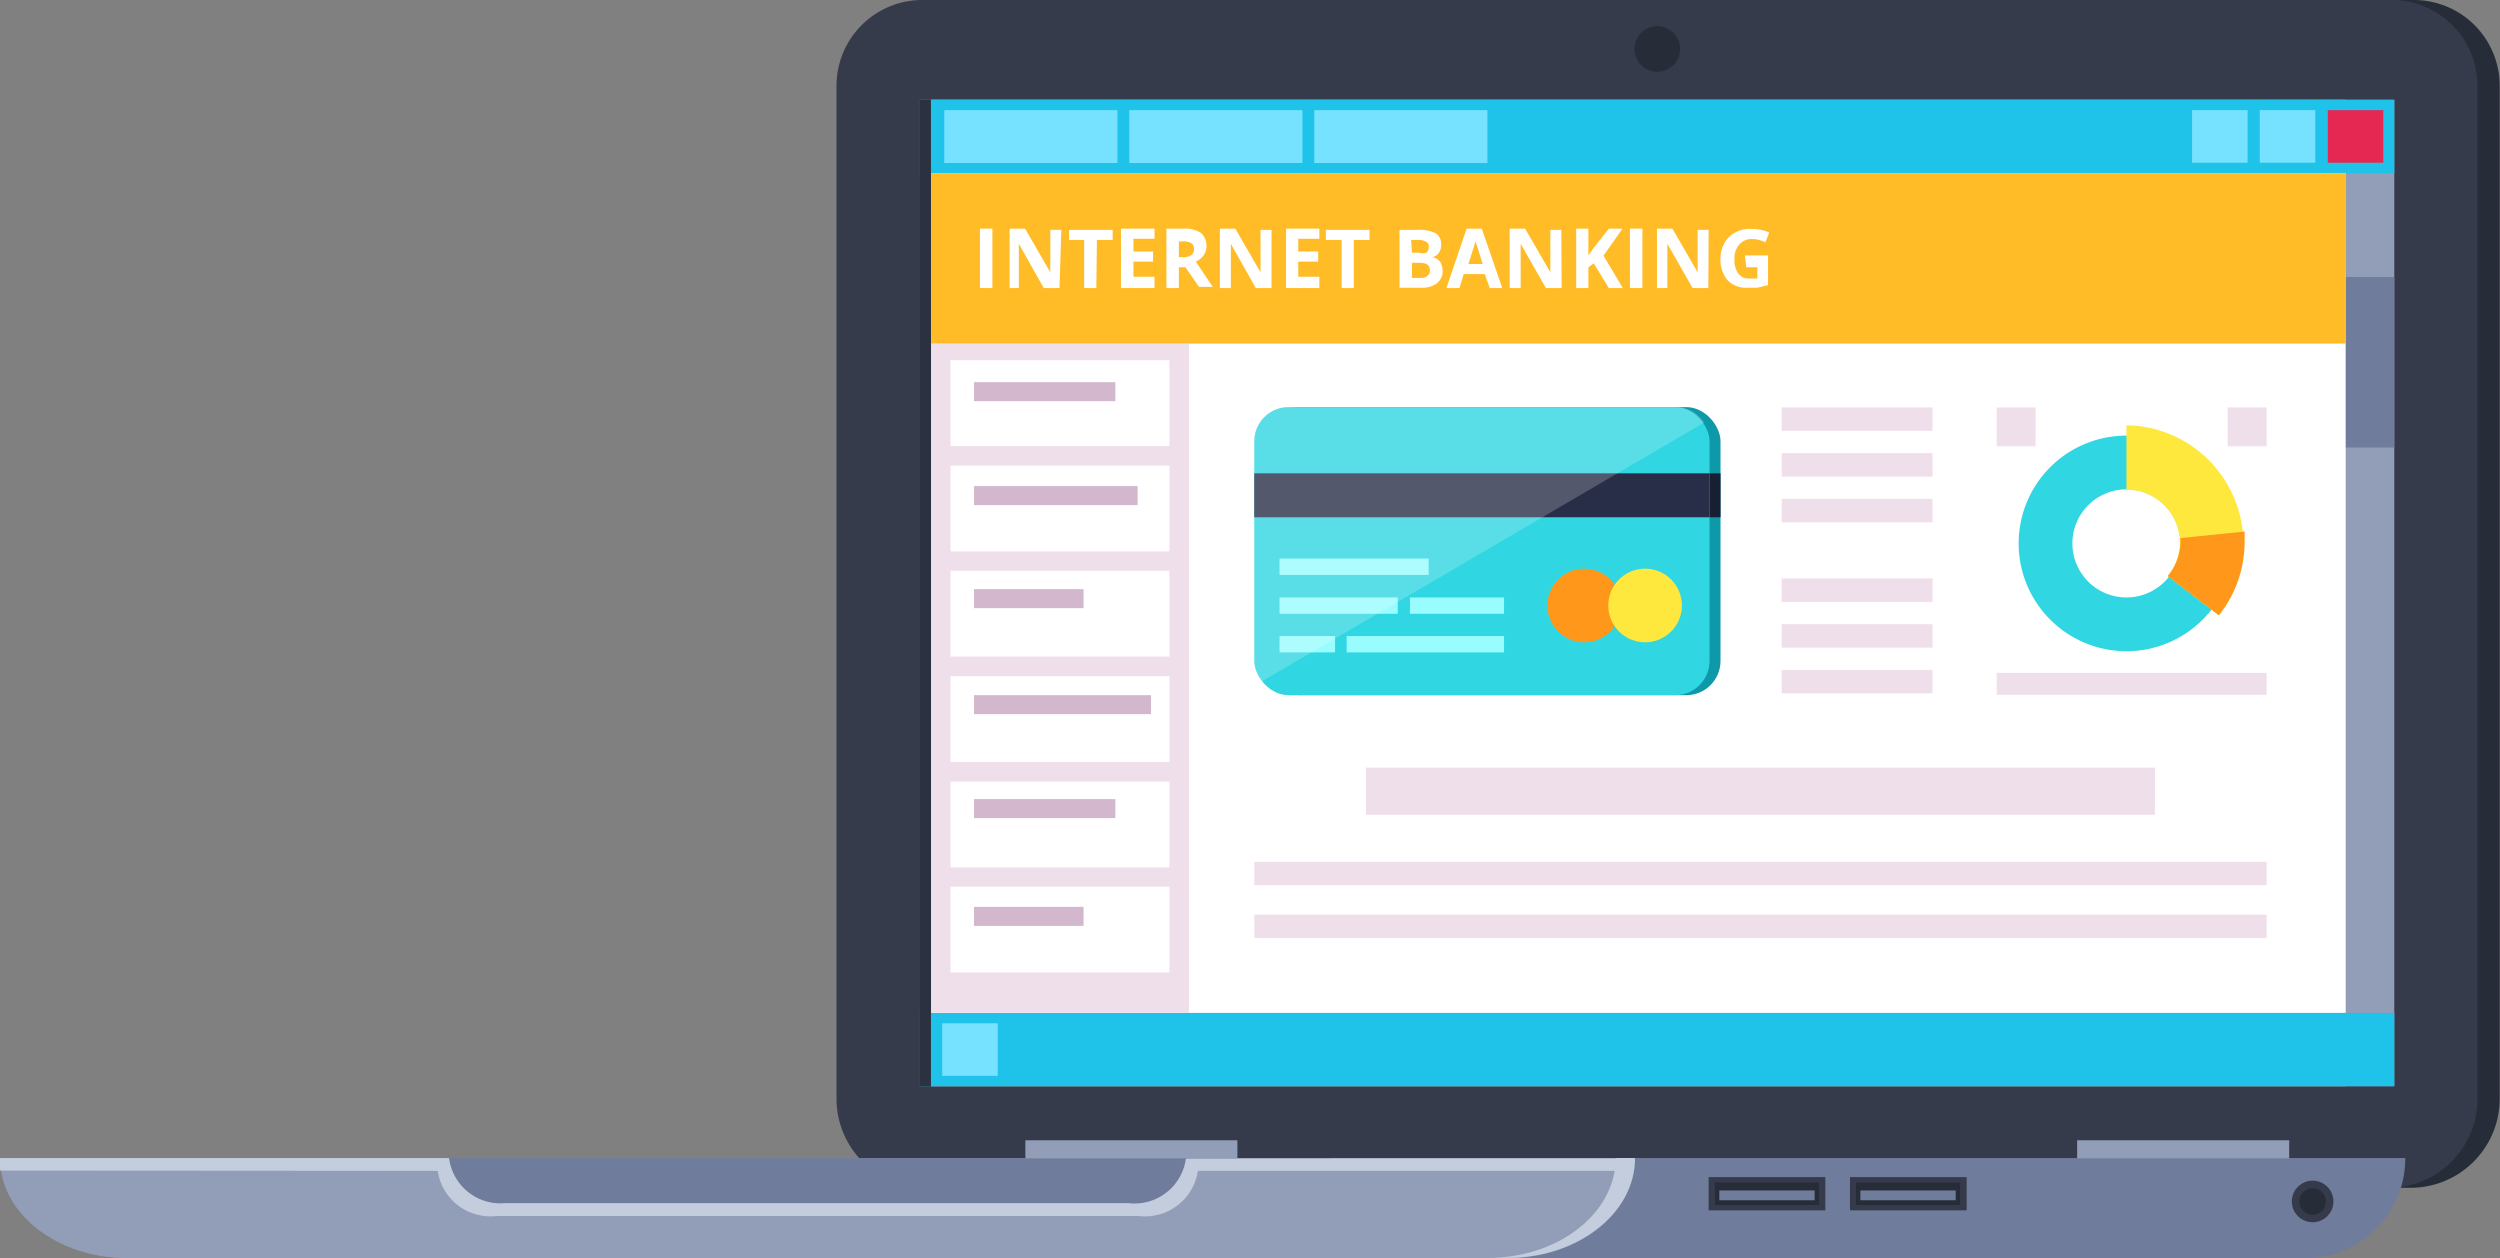 <svg xmlns="http://www.w3.org/2000/svg" viewBox="0 0 84.19 42.37"><rect x="0" y="0" width="84.19" height="42.37" fill="#808080" stroke="none"/><defs><style>.cls-1{isolation:isolate;}.cls-2{fill:#272d38;}.cls-3{fill:#363b4c;}.cls-4{fill:#707c9b;}.cls-5{fill:#929db7;}.cls-6{fill:#c3cddd;}.cls-17,.cls-7{fill:#fff;}.cls-8{fill:#1fc3ea;}.cls-9{fill:#2c313f;}.cls-10{fill:#0e99a8;}.cls-11{fill:#191f33;}.cls-12{fill:#30d6e2;}.cls-13{fill:#282e47;}.cls-14{fill:#99fdff;}.cls-15{fill:#ff971a;}.cls-16{fill:#ffe83e;}.cls-17{opacity:0.2;mix-blend-mode:screen;}.cls-18{fill:#e52851;}.cls-19{fill:#76e2ff;}.cls-20{fill:#efdfeb;}.cls-21{fill:#ffbc27;}.cls-22{fill:#d3b8cd;}</style></defs><title>Zasób 9</title><g class="cls-1"><g id="Warstwa_2" data-name="Warstwa 2"><g id="_2" data-name="2"><path class="cls-2" d="M31.83,0H81.29a2.89,2.89,0,0,1,2.89,2.89V37a3,3,0,0,1-3,3H31.93a3,3,0,0,1-3-3V2.89A2.89,2.89,0,0,1,31.83,0Z"/><path class="cls-3" d="M31.08,0H80.54a2.89,2.89,0,0,1,2.89,2.89V37a3,3,0,0,1-3,3H31.17a3,3,0,0,1-3-3V2.89A2.89,2.89,0,0,1,31.08,0Z"/><path class="cls-4" d="M48.15,42.37H77.64A3.36,3.36,0,0,0,81,39H44.8A3.36,3.36,0,0,0,48.15,42.37Z"/><path class="cls-5" d="M4.29,42.37H50.77c2.37,0,4.29-1.51,4.29-3.36H0C0,40.86,1.92,42.37,4.29,42.37Z"/><path class="cls-4" d="M17.05,40.52H38A1.75,1.75,0,0,0,39.94,39H15.12A1.75,1.75,0,0,0,17.05,40.52Z"/><path class="cls-3" d="M78.58,40.46a.7.7,0,1,1-1.4,0,.7.7,0,1,1,1.4,0Z"/><rect class="cls-3" x="57.54" y="39.64" width="3.93" height="1.12"/><rect class="cls-2" x="57.75" y="39.82" width="3.51" height="0.76"/><rect class="cls-4" x="57.9" y="40.09" width="3.21" height="0.33"/><rect class="cls-3" x="62.3" y="39.64" width="3.93" height="1.12"/><rect class="cls-2" x="62.5" y="39.82" width="3.51" height="0.76"/><rect class="cls-4" x="62.65" y="40.09" width="3.21" height="0.33"/><path class="cls-6" d="M14.74,39.43a1.8,1.8,0,0,0,2,1.52h21.6a1.8,1.8,0,0,0,2-1.52H55a2.86,2.86,0,0,0,0-.42H39.94A1.75,1.75,0,0,1,38,40.52h-21A1.75,1.75,0,0,1,15.12,39H0a2.86,2.86,0,0,0,0,.42Z"/><path class="cls-6" d="M54.41,39c0,1.85-1.92,3.36-4.3,3.36h.66c2.37,0,4.29-1.51,4.29-3.36Z"/><circle class="cls-2" cx="77.88" cy="40.46" r="0.45"/><path class="cls-2" d="M56.58,1.65a.77.77,0,0,1-1.54,0,.77.77,0,0,1,1.54,0Z"/><rect class="cls-5" x="69.95" y="38.4" width="7.14" height="0.61"/><rect class="cls-5" x="34.53" y="38.4" width="7.14" height="0.61"/><rect class="cls-7" x="31.36" y="3.36" width="47.64" height="33.22"/><rect class="cls-5" x="79" y="3.36" width="1.63" height="33.22"/><rect class="cls-8" x="30.98" y="34.11" width="49.65" height="2.47"/><rect class="cls-8" x="30.98" y="3.36" width="49.65" height="2.47"/><rect class="cls-9" x="30.98" y="3.36" width="0.37" height="33.22"/><rect class="cls-4" x="79" y="9.33" width="1.63" height="5.74"/><rect class="cls-10" x="42.61" y="13.71" width="15.33" height="9.7" rx="1.15"/><rect class="cls-11" x="42.61" y="15.94" width="15.33" height="1.48"/><rect class="cls-12" x="42.24" y="13.71" width="15.33" height="9.7" rx="1.15"/><rect class="cls-13" x="42.24" y="15.94" width="15.33" height="1.48"/><rect class="cls-14" x="43.09" y="18.81" width="5.02" height="0.55"/><rect class="cls-14" x="43.09" y="20.12" width="3.98" height="0.55"/><rect class="cls-14" x="47.48" y="20.12" width="3.17" height="0.55"/><rect class="cls-14" x="45.35" y="21.42" width="5.3" height="0.55"/><rect class="cls-14" x="43.09" y="21.42" width="1.87" height="0.55"/><circle class="cls-15" cx="53.35" cy="20.39" r="1.24"/><circle class="cls-16" cx="55.4" cy="20.39" r="1.24"/><path class="cls-17" d="M57.39,14.23a1.12,1.12,0,0,0-.93-.52H43.36a1.15,1.15,0,0,0-1.12,1.18v7.33a1.21,1.21,0,0,0,.25.73Z"/><rect class="cls-18" x="78.39" y="3.71" width="1.87" height="1.77"/><rect class="cls-19" x="76.1" y="3.71" width="1.87" height="1.77"/><rect class="cls-19" x="73.82" y="3.71" width="1.87" height="1.77"/><rect class="cls-19" x="31.73" y="34.46" width="1.87" height="1.77"/><rect class="cls-19" x="31.8" y="3.71" width="5.83" height="1.78"/><rect class="cls-19" x="38.03" y="3.71" width="5.83" height="1.78"/><rect class="cls-19" x="44.26" y="3.71" width="5.83" height="1.78"/><rect class="cls-20" x="46" y="25.85" width="26.57" height="1.59"/><rect class="cls-20" x="42.24" y="29.02" width="34.09" height="0.79"/><rect class="cls-20" x="60" y="13.72" width="5.08" height="0.79"/><rect class="cls-20" x="60" y="15.26" width="5.08" height="0.79"/><rect class="cls-20" x="60" y="16.8" width="5.08" height="0.79"/><rect class="cls-20" x="60" y="19.48" width="5.08" height="0.79"/><rect class="cls-20" x="60" y="21.02" width="5.08" height="0.79"/><rect class="cls-20" x="60" y="22.56" width="5.08" height="0.79"/><rect class="cls-20" x="42.24" y="30.8" width="34.09" height="0.79"/><rect class="cls-20" x="31.36" y="11.57" width="8.68" height="22.54"/><rect class="cls-7" x="32.01" y="12.13" width="7.37" height="2.89"/><rect class="cls-7" x="32.01" y="15.68" width="7.37" height="2.89"/><rect class="cls-7" x="32.01" y="19.22" width="7.37" height="2.89"/><rect class="cls-7" x="32.01" y="22.77" width="7.37" height="2.89"/><rect class="cls-7" x="32.01" y="26.32" width="7.37" height="2.89"/><rect class="cls-7" x="32.01" y="29.86" width="7.37" height="2.89"/><rect class="cls-21" x="31.36" y="5.83" width="47.64" height="5.74"/><path class="cls-7" d="M33,9.7v-2h.42v2Z"/><path class="cls-7" d="M35.68,9.7h-.53l-.84-1.49h0c0,.27,0,.45,0,.57V9.7H34v-2h.52l.85,1.47h0c0-.26,0-.44,0-.54V7.74h.37Z"/><path class="cls-7" d="M36.92,9.7h-.41V8.08H36V7.74h1.47v.34h-.53Z"/><path class="cls-7" d="M38.88,9.7H37.75v-2h1.13v.34h-.71v.43h.66v.34h-.66v.51h.71Z"/><path class="cls-7" d="M39.7,9V9.7h-.42v-2h.57a1,1,0,0,1,.59.14.59.59,0,0,1,.1.75.66.66,0,0,1-.27.22l.57.85h-.46L39.92,9Zm0-.34h.13a.46.46,0,0,0,.29-.07.23.23,0,0,0,.09-.2.22.22,0,0,0-.09-.2.56.56,0,0,0-.3-.06H39.7Z"/><path class="cls-7" d="M42.82,9.7h-.53l-.84-1.49h0c0,.27,0,.45,0,.57V9.7h-.37v-2h.52l.85,1.47h0c0-.26,0-.44,0-.54V7.74h.37Z"/><path class="cls-7" d="M44.43,9.7H43.31v-2h1.12v.34h-.71v.43h.67v.34h-.67v.51h.71Z"/><path class="cls-7" d="M45.59,9.7h-.41V8.08h-.53V7.74h1.47v.34h-.53Z"/><path class="cls-7" d="M47.13,7.74h.61a1.25,1.25,0,0,1,.6.11.41.41,0,0,1,.19.38.43.43,0,0,1-.08.29.33.33,0,0,1-.22.14h0a.43.43,0,0,1,.27.16.56.56,0,0,1,.08.3.5.5,0,0,1-.19.42.84.84,0,0,1-.53.15h-.73Zm.42.77h.24a.39.39,0,0,0,.24,0,.19.19,0,0,0,.08-.17A.17.17,0,0,0,48,8.13a.48.48,0,0,0-.26-.05h-.22Zm0,.34v.51h.27a.36.36,0,0,0,.25-.07.22.22,0,0,0,.08-.2c0-.16-.11-.24-.35-.24Z"/><path class="cls-7" d="M50.17,9.7,50,9.23h-.71l-.14.47h-.44l.68-2h.51l.69,2Zm-.24-.81c-.13-.43-.21-.67-.23-.72s0-.1,0-.14c0,.12-.11.4-.25.86Z"/><path class="cls-7" d="M52.59,9.7h-.53l-.85-1.49h0c0,.27,0,.45,0,.57V9.7h-.37v-2h.52l.85,1.47h0c0-.26,0-.44,0-.54V7.74h.37Z"/><path class="cls-7" d="M54.65,9.7h-.47l-.51-.83L53.49,9v.7h-.41v-2h.41v.9l.17-.24.52-.66h.46L54,8.61Z"/><path class="cls-7" d="M54.89,9.7v-2h.42v2Z"/><path class="cls-7" d="M57.53,9.7H57l-.85-1.49h0c0,.27,0,.45,0,.57V9.7H55.8v-2h.52l.85,1.47h0c0-.26,0-.44,0-.54V7.74h.37Z"/><path class="cls-7" d="M58.76,8.6h.78v1l-.36.09-.34,0a.86.86,0,0,1-.67-.26,1.09,1.09,0,0,1-.23-.75A1,1,0,0,1,58.21,8,1,1,0,0,1,59,7.71a1.4,1.4,0,0,1,.58.12l-.13.33A1,1,0,0,0,59,8.05a.53.53,0,0,0-.43.19.69.69,0,0,0-.16.49.74.74,0,0,0,.13.48.43.43,0,0,0,.38.17l.26,0V9h-.37Z"/><rect class="cls-20" x="67.24" y="22.66" width="9.09" height="0.74"/><path class="cls-12" d="M71.61,14.67a3.63,3.63,0,1,0,3.63,3.63A3.63,3.63,0,0,0,71.61,14.67Zm0,5.45a1.82,1.82,0,1,1,1.82-1.82A1.82,1.82,0,0,1,71.61,20.12Z"/><path class="cls-16" d="M71.61,14.32v2.17a1.8,1.8,0,0,1,1.8,1.81A1.84,1.84,0,0,1,73,19.4l1.72,1.32a3.94,3.94,0,0,0,.83-2.42A4,4,0,0,0,71.61,14.32Z"/><path class="cls-15" d="M75.59,18.3c0-.14,0-.27,0-.4l-2.16.22v.18A1.84,1.84,0,0,1,73,19.4l1.19.91.53.41A3.94,3.94,0,0,0,75.59,18.3Z"/><rect class="cls-20" x="75.02" y="13.72" width="1.31" height="1.31"/><rect class="cls-20" x="67.24" y="13.72" width="1.31" height="1.31"/><rect class="cls-22" x="32.8" y="12.87" width="4.76" height="0.64"/><rect class="cls-22" x="32.8" y="26.91" width="4.76" height="0.64"/><rect class="cls-22" x="32.8" y="16.37" width="5.51" height="0.64"/><rect class="cls-22" x="32.8" y="19.84" width="3.69" height="0.64"/><rect class="cls-22" x="32.8" y="30.54" width="3.69" height="0.64"/><rect class="cls-22" x="32.8" y="23.41" width="5.96" height="0.64"/></g></g></g></svg>
